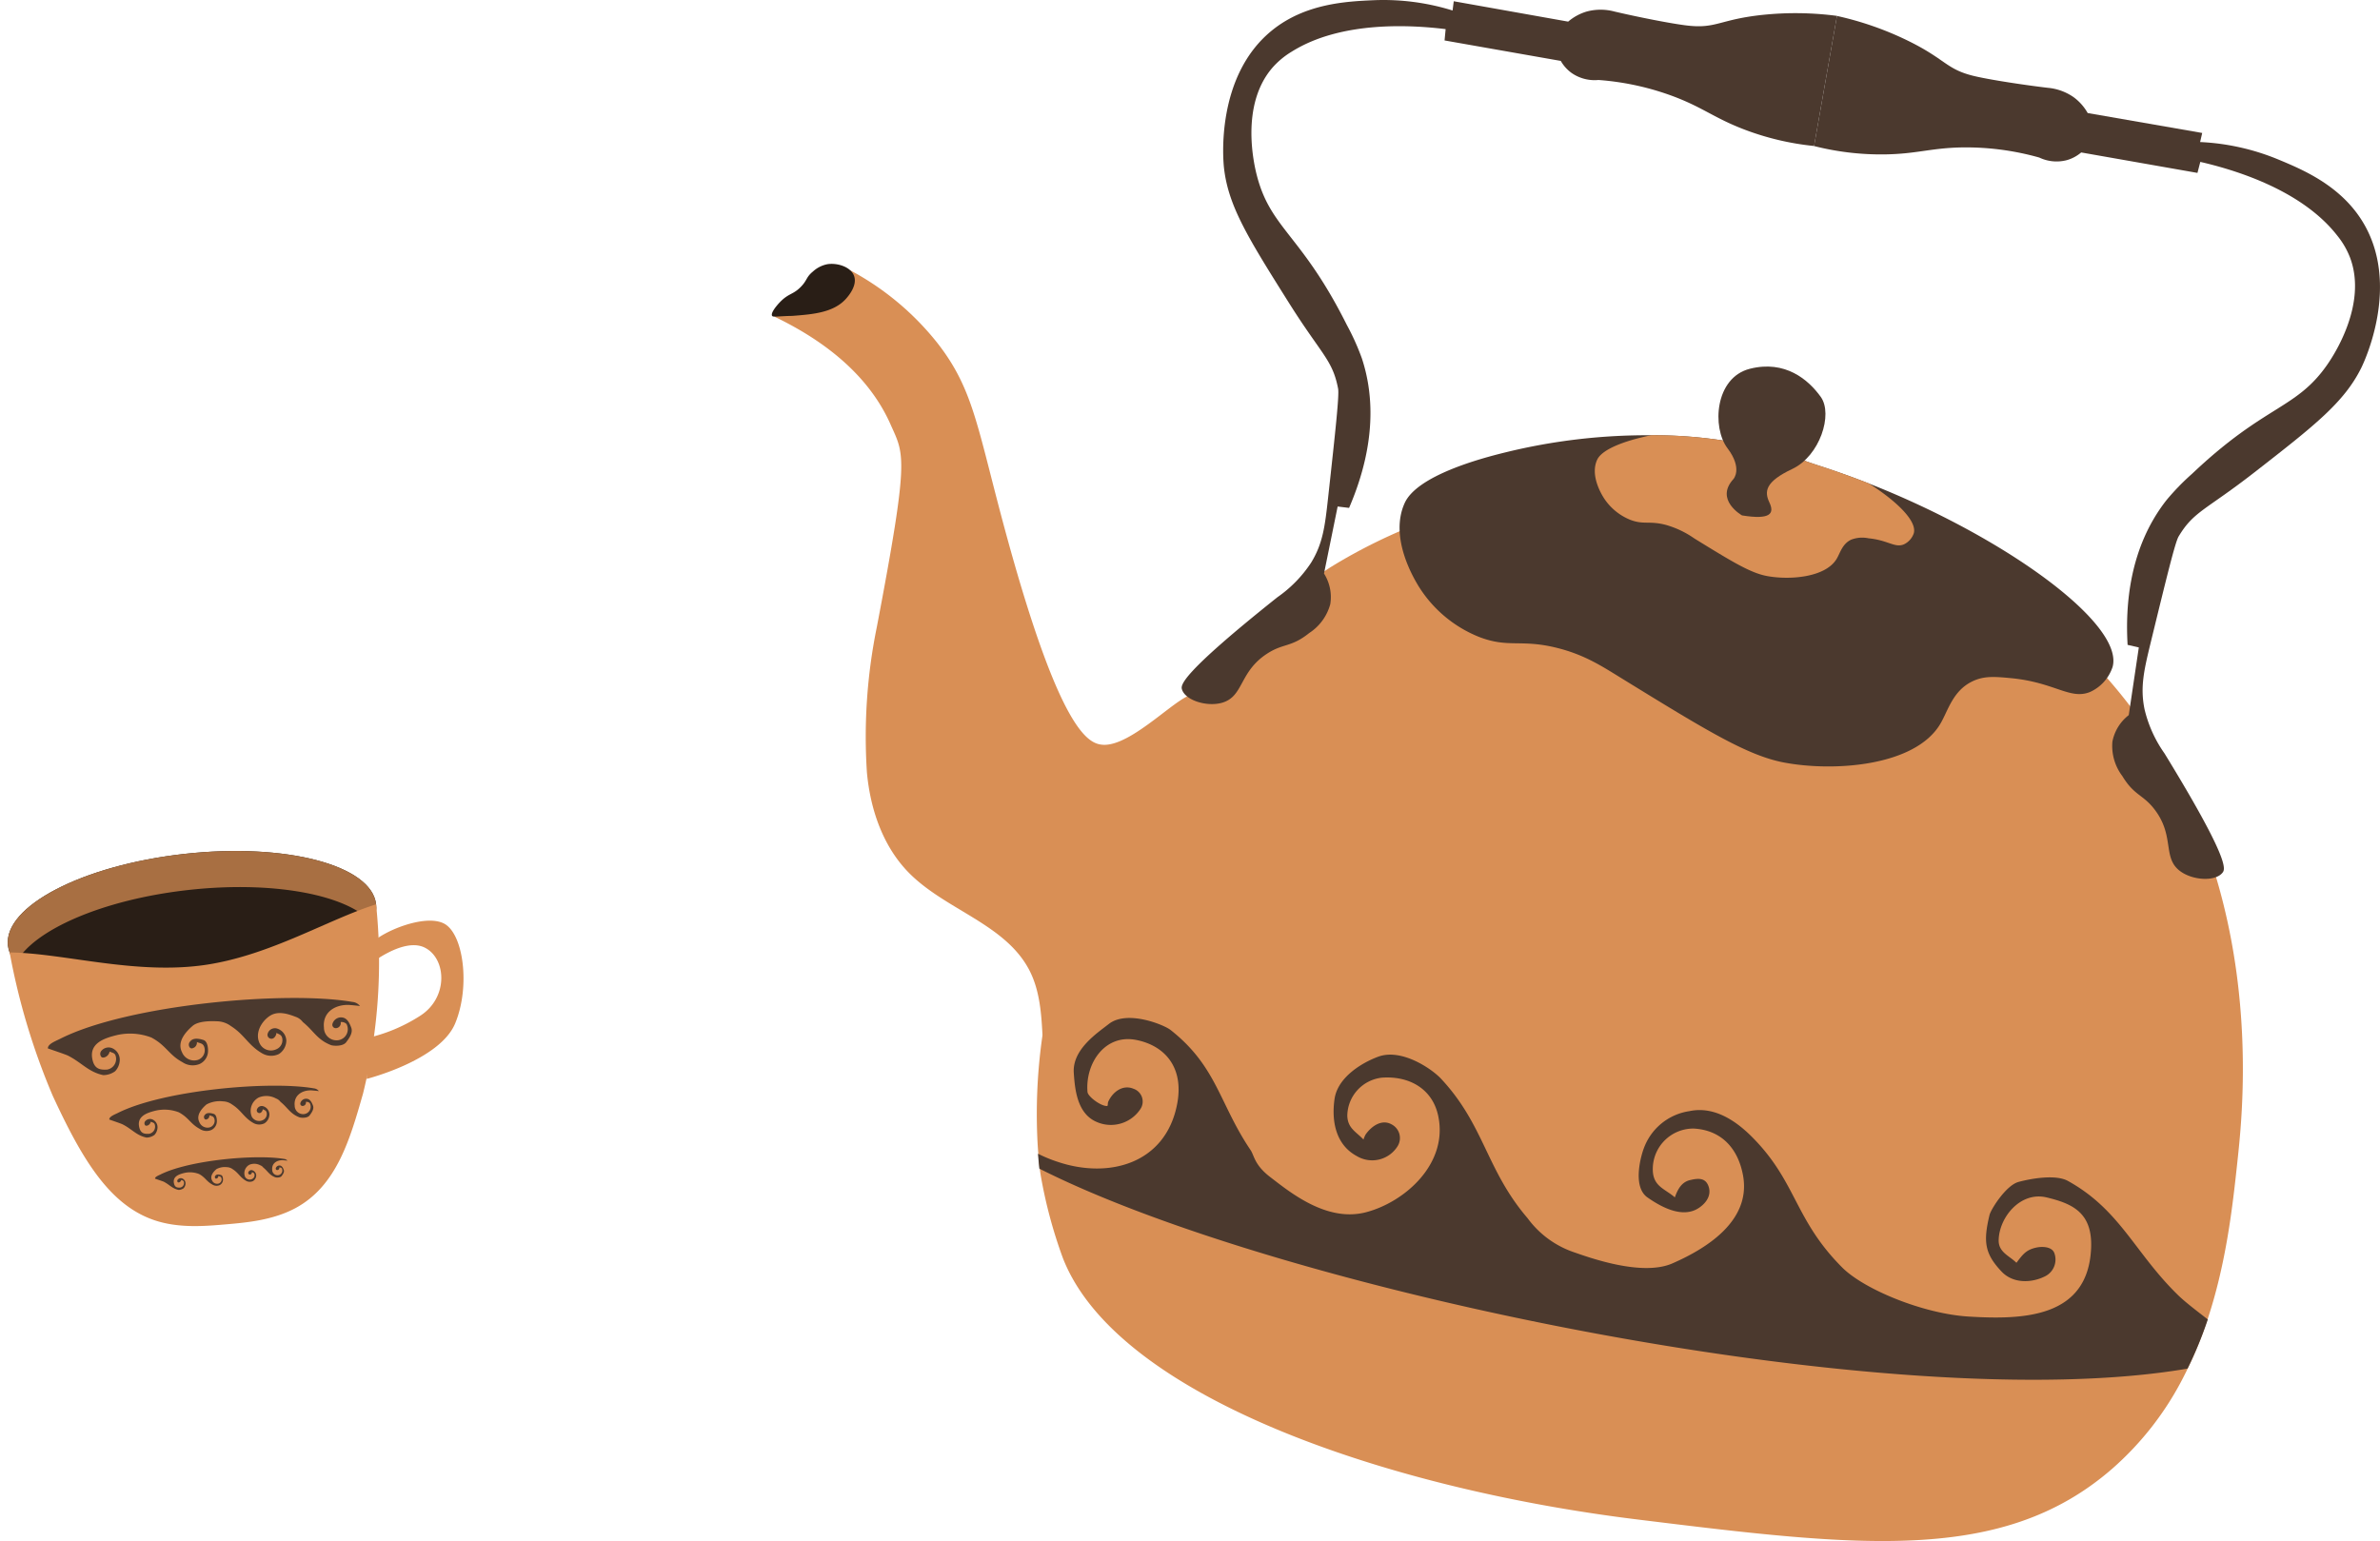 <svg xmlns="http://www.w3.org/2000/svg" width="342" height="221.485" viewBox="0 0 342 221.485"><g transform="translate(-552.986 -404.505)"><ellipse cx="26.616" cy="10.264" rx="26.616" ry="10.264" transform="translate(552.986 530.191) rotate(-6.374)" fill="#291e16"/><path d="M580.054,536.407c12.285-1.372,22.971.7,26.437,4.749a4.606,4.606,0,0,0,.575-2.69c-.629-5.633-12.982-8.877-27.591-7.245s-25.942,7.522-25.312,13.155a4.61,4.61,0,0,0,1.155,2.5C557.8,542.164,567.769,537.78,580.054,536.407Z" transform="translate(-0.036 -3.985)" fill="#a86f42"/><path d="M554.417,545.632a97.664,97.664,0,0,0,6.193,20.6c4.131,8.93,8.069,15.667,14.6,17.879,3.514,1.189,7.284.86,10.393.589,2.824-.246,6.638-.579,9.892-2.33,5.922-3.186,7.838-9.91,9.711-16.489a79.184,79.184,0,0,0,1.866-27.166c-6.883,2.172-15.025,7.22-24.239,8.66C572.678,548.963,562.185,545.7,554.417,545.632Z" transform="translate(-0.045 -4.235)" fill="#d98f55"/><path d="M607.455,547.689s5.127-4.249,8.279-2.676,3.443,7.318-.82,9.895a23.648,23.648,0,0,1-7.53,3.116l.009,5.855s10.5-2.654,12.708-7.976,1.183-12.91-1.6-14.349-8.971,1.178-10.526,2.927A2.564,2.564,0,0,0,607.455,547.689Z" transform="translate(-1.708 -4.311)" fill="#d98f55"/><path d="M667.89,451.282c10.74,5.15,14.873,11.378,16.7,15.508,1.962,4.424,2.721,4.423-1.974,29.072a78.733,78.733,0,0,0-1.432,20.9c.476,5.263,2.264,10.573,5.947,14.363,5.287,5.44,14.039,7.436,17.456,14.208,1.494,2.961,1.688,6.385,1.853,9.7,7.969-7.618,12.221-18.2,16.388-28.2.923-2.216,8.974-19.343,5.459-21.146-1.657-.851-9.019,7.629-13.368,7.112-1.972-.234-5.967-2.075-13.493-29.412-4.377-15.9-4.724-21.441-10.155-28.37a40.028,40.028,0,0,0-12.433-10.368Z" transform="translate(-3.626 -1.267)" fill="#d98f55"/><path d="M874.627,597.658a55.426,55.426,0,0,1-3.027,7.021,44.111,44.111,0,0,1-10.241,13.175c-15.8,13.746-36.455,11.2-68.272,7.288-36.217-4.456-74.782-17.743-82.506-37.549a68.179,68.179,0,0,1-3.212-12.025s-.136-.83-.269-2.315c-.053-.609-.109-1.327-.158-2.145a78.882,78.882,0,0,1,2.209-23.239c10.494-41.507,39.958-59.63,39.958-59.63,34.807-21.416,86.736-14.325,113.171,17.923,21.47,26.181,17.976,59.02,17.119,67.092C878.677,580.022,877.735,588.91,874.627,597.658Z" transform="translate(-4.855 -2.256)" fill="#d98f55"/><path d="M728.356,503.562c-.167-.591-.209-2.126,13.719-13.218a18.292,18.292,0,0,0,4.85-4.975c1.689-2.752,1.99-5.238,2.444-9.374,1.075-9.795,1.61-14.712,1.429-15.646-.8-4.15-2.369-4.849-7.1-12.376-5.8-9.231-8.695-13.847-9.3-19.39-.1-.908-1.263-13.1,6.913-19.715,4.8-3.885,10.747-4.157,14.54-4.33a33.437,33.437,0,0,1,11.4,1.476l.168-1.329,16.442,2.927a7.252,7.252,0,0,1,2.673-1.451,7.691,7.691,0,0,1,3.974,0c2.964.7,8.168,1.761,10.573,2.026,4.086.451,4.59-.9,10.772-1.549a45.559,45.559,0,0,1,10.637.15l-3.29,18.7a39.157,39.157,0,0,1-9.986-2.353c-4.236-1.612-5.833-3.073-9.91-4.658A38.864,38.864,0,0,0,788.212,416a5.794,5.794,0,0,1-3.863-1.011,5.506,5.506,0,0,1-1.55-1.73l-16.7-2.94.155-1.629c-4.638-.566-14.906-1.292-22.12,3.239a11.716,11.716,0,0,0-2.795,2.334c-4.681,5.462-2.568,14.1-2.2,15.511,2,7.664,6.416,8.436,12.919,21.438a34.919,34.919,0,0,1,2.159,4.8c2.762,8.385.324,16.465-1.838,21.491l-1.643-.2-1.96,9.634a6.333,6.333,0,0,1,.9,4.4,7.188,7.188,0,0,1-3.026,4.149c-2.615,2.1-3.723,1.438-6.091,2.991-3.965,2.6-3.318,6.071-6.356,7.007C731.972,506.161,728.809,505.156,728.356,503.562Z" transform="translate(-5.533 0)" fill="#4b392e"/><path d="M880.887,529.957c.359-.5.923-1.926-8.382-17.108a18.281,18.281,0,0,1-2.86-6.332c-.649-3.163-.083-5.6.9-9.645,2.333-9.573,3.51-14.377,4-15.194,2.172-3.626,3.883-3.749,10.894-9.211,8.6-6.7,12.9-10.046,15.366-15.048.4-.82,5.66-11.884.231-20.89-3.189-5.293-8.682-7.576-12.188-9.034a33.419,33.419,0,0,0-11.217-2.5l.3-1.306-16.454-2.862a7.242,7.242,0,0,0-2.016-2.276,7.678,7.678,0,0,0-3.736-1.353c-3.024-.356-8.278-1.133-10.63-1.705-3.994-.97-4.006-2.417-9.6-5.133a45.567,45.567,0,0,0-10.051-3.49l-3.29,18.7a39.164,39.164,0,0,0,10.189,1.2c4.532-.068,6.531-.9,10.906-1a38.854,38.854,0,0,1,11.27,1.454,5.787,5.787,0,0,0,3.976.368,5.492,5.492,0,0,0,2.047-1.1l16.706,2.939.411-1.583c4.553,1.051,14.451,3.874,19.685,10.6a11.7,11.7,0,0,1,1.83,3.148c2.535,6.731-2.4,14.129-3.227,15.329-4.5,6.521-8.911,5.739-19.462,15.74a34.985,34.985,0,0,0-3.667,3.771c-5.458,6.939-5.925,15.365-5.608,20.827l1.612.372-1.446,9.726a6.326,6.326,0,0,0-2.351,3.825,7.181,7.181,0,0,0,1.428,4.932c1.739,2.87,3.007,2.623,4.7,4.89,2.84,3.8,1.046,6.839,3.582,8.756C876.6,531.166,879.918,531.3,880.887,529.957Z" transform="translate(-8.494 -0.075)" fill="#4b392e"/><path d="M863.114,502.391a6.01,6.01,0,0,1-3.228,3.6c-2.87,1.18-5.07-1.372-11.316-1.975-2.372-.227-3.93-.355-5.6.453-2.86,1.372-3.5,4.263-4.637,6.15-3.629,6.051-15.247,6.878-22.445,5.514-5.3-1.006-11.286-4.693-23.276-12.069-2.921-1.8-5.343-3.389-9.22-4.375-5.346-1.36-7.064.063-11.386-1.633a18.154,18.154,0,0,1-8.63-7.278c-.689-1.141-4.234-7.023-1.981-11.951,1.8-3.94,10.877-6.389,14.414-7.253A85.252,85.252,0,0,1,796.8,469.1a66.206,66.206,0,0,1,21.819,3.573c.7.264,1.4.5,2.1.731,2.484.8,4.95,1.678,7.371,2.627C847.888,483.824,864.793,496.264,863.114,502.391Z" transform="translate(-6.553 -2.038)" fill="#4b392e"/><path d="M835.462,483.177a2.712,2.712,0,0,1-1.445,1.612c-1.285.526-2.267-.612-5.063-.88a4.407,4.407,0,0,0-2.5.2c-1.284.615-1.57,1.912-2.08,2.755-1.618,2.7-6.817,3.073-10.039,2.462-2.371-.448-5.055-2.095-10.417-5.4a13.62,13.62,0,0,0-4.123-1.954c-2.394-.612-3.162.025-5.1-.729a8.152,8.152,0,0,1-3.855-3.255c-.308-.515-1.893-3.145-.887-5.35.8-1.764,4.865-2.864,6.445-3.245.443-.107.883-.206,1.315-.3a66.206,66.206,0,0,1,21.819,3.573c.7.264,1.4.5,2.1.731,2.484.8,4.95,1.678,7.371,2.627C833.221,478.72,835.923,481.49,835.462,483.177Z" transform="translate(-7.467 -2.038)" fill="#d98f55"/><path d="M811.359,480.3s-3.98-2.239-1.235-5.227c0,0,1.372-1.494-.864-4.44s-1.824-10.142,3.233-11.412,8.384,1.545,10.179,4.045-.146,8.494-4.08,10.35-4.042,3.255-3.3,4.828S815.484,480.966,811.359,480.3Z" transform="translate(-8.046 -1.717)" fill="#4b392e"/><g transform="translate(702.146 550.812)"><path d="M875.1,598.906a55.57,55.57,0,0,1-2.912,7.07c-42.1,7.2-130.333-11.2-164.992-28.744-.063-.607-.131-1.325-.192-2.141a20.052,20.052,0,0,0,2.885,1.183c7.436,2.481,15.484.172,17.11-8.326,1.008-5.246-1.749-8.386-5.864-9.206-4.536-.906-7.364,3.4-7.017,7.476.058.67,1.995,2.107,2.857,2.009.107-.2.02-.377.131-.628.63-1.391,2.073-2.482,3.6-1.853a1.939,1.939,0,0,1,1.016,2.919,5.082,5.082,0,0,1-6.276,1.862c-2.791-1.18-3.141-4.608-3.3-7.061-.228-3.373,3.389-5.73,5.035-7.024,2.613-2.051,7.892.1,8.859.851,6.68,5.25,7,10.595,11.506,17.266.551.814.532,2.131,2.855,3.907,2.87,2.2,8.128,6.512,13.756,5.029s11.885-7.052,10.331-13.955c-.879-3.883-4.256-5.655-8.057-5.382a5.584,5.584,0,0,0-4.981,5.455c.044,1.823,1.265,2.313,2.327,3.439a3.962,3.962,0,0,1,.3-.718c.835-1.2,2.33-2.263,3.751-1.456a2.213,2.213,0,0,1,.868,3.1,4.3,4.3,0,0,1-5.9,1.439c-3.012-1.621-3.643-5.033-3.177-8.211s4.067-5.254,6.275-6.062c3.361-1.238,7.7,1.756,8.994,3.135,6.278,6.7,6.492,13.112,12.473,20.082a13.744,13.744,0,0,0,6.629,4.878c2.079.716,9.766,3.547,14.178,1.613,4.624-2.021,11.354-5.986,10.15-12.626-.712-3.9-3.108-6.53-7.081-6.752a5.825,5.825,0,0,0-5.884,6.078c.1,2.27,1.776,2.593,3.164,3.812.4-1.141.96-2.2,2.188-2.486.995-.231,2.107-.414,2.6.757s-.031,2.316-1.226,3.169c-2.42,1.733-5.638-.136-7.494-1.431-2.27-1.589-.849-6.231-.532-7.041a8.249,8.249,0,0,1,6.554-5.361c3.886-.828,7.176,1.841,9.171,3.88,6.257,6.381,5.941,11.72,12.775,18.578,3.174,3.186,11.691,6.663,18.15,7.063,7.814.476,17.176.243,17.628-9.789.235-5.119-2.644-6.436-6.389-7.332s-6.806,2.827-6.893,6.116c-.052,1.76,1.539,2.269,2.554,3.279.892-1.164,1.36-1.894,2.96-2.208.626-.123,2.057-.177,2.465.756a2.688,2.688,0,0,1-1.221,3.348c-2,1.044-4.694,1.113-6.343-.638-2.416-2.562-2.657-4.275-1.727-8.134.194-.794,2.356-4.256,4.167-4.746s5.335-1.113,7.088-.148c7.578,4.189,9.626,10.417,15.931,16.509C871.9,596.444,873.452,597.631,875.1,598.906Z" transform="translate(-707.006 -555.579)" fill="#4b392e"/></g><g transform="translate(559.86 547.943)"><path d="M560.084,559.855c.016-.632.962-.974,1.819-1.4,9.629-4.856,32.288-6.945,41.952-5.276a1.558,1.558,0,0,1,1.084.591c-.225-.042-1.363-.152-1.663-.16-1.978-.048-3.75,1.1-3.514,3.276a1.81,1.81,0,0,0,2.1,1.788,1.6,1.6,0,0,0,1.14-2.323.991.991,0,0,0-.838-.274c-.012.055.022.092.015.162a.729.729,0,0,1-.731.713.489.489,0,0,1-.461-.629,1.281,1.281,0,0,1,1.376-.913c.761.077,1.1.879,1.319,1.459.3.8-.393,1.634-.7,2.069-.478.689-1.912.561-2.2.45-2-.773-2.474-2.039-4.055-3.316a2.154,2.154,0,0,0-.978-.732c-.856-.319-2.444-.969-3.693-.2s-2.347,2.583-1.46,4.133a1.8,1.8,0,0,0,2.343.7,1.41,1.41,0,0,0,.8-1.686c-.145-.436-.477-.464-.816-.658a.944.944,0,0,1-.019.2c-.112.352-.394.719-.8.63a.56.56,0,0,1-.439-.685,1.086,1.086,0,0,1,1.317-.783,1.894,1.894,0,0,1,1.374,1.746,2.329,2.329,0,0,1-1.065,1.928,2.556,2.556,0,0,1-2.4-.091c-2.012-1.154-2.538-2.685-4.5-3.924a3.47,3.47,0,0,0-1.961-.687c-.555-.018-2.62-.134-3.542.661-.966.83-2.3,2.285-1.516,3.8a1.873,1.873,0,0,0,2.209,1.106,1.471,1.471,0,0,0,.97-1.9c-.192-.54-.621-.494-1.046-.686a.836.836,0,0,1-.344.762c-.223.13-.478.256-.685.01a.651.651,0,0,1,.061-.855c.456-.6,1.371-.384,1.916-.209.665.215.666,1.441.649,1.66a2.081,2.081,0,0,1-1.185,1.779,2.629,2.629,0,0,1-2.5-.258c-1.982-1.077-2.3-2.389-4.459-3.539a8.559,8.559,0,0,0-4.9-.361c-1.921.464-4.163,1.213-3.53,3.668.322,1.253,1.115,1.358,2.085,1.3a1.548,1.548,0,0,0,1.211-1.986c-.117-.428-.539-.434-.859-.6a1.09,1.09,0,0,1-.551.753c-.141.076-.483.195-.651,0a.679.679,0,0,1,.048-.9,1.347,1.347,0,0,1,1.578-.316,1.807,1.807,0,0,1,1.02,1.835,2.42,2.42,0,0,1-.655,1.455,2.964,2.964,0,0,1-1.7.56c-2.138-.449-3.094-1.8-5.067-2.8C562.678,560.738,560.577,560.041,560.084,559.855Z" transform="translate(-560.084 -552.616)" fill="#4b392e"/></g><g transform="translate(568.684 560.544)"><path d="M569.2,570.49c.012-.425.646-.655,1.221-.937,6.466-3.261,21.682-4.664,28.171-3.543a1.042,1.042,0,0,1,.728.4c-.151-.028-.915-.1-1.117-.108-1.329-.032-2.518.742-2.36,2.2a1.215,1.215,0,0,0,1.408,1.2,1.074,1.074,0,0,0,.766-1.561.664.664,0,0,0-.563-.183c-.008.037.016.062.01.107a.489.489,0,0,1-.491.479.329.329,0,0,1-.31-.422.862.862,0,0,1,.925-.614c.511.052.738.591.886.98.2.536-.264,1.1-.467,1.39-.323.462-1.284.376-1.479.3-1.343-.519-1.662-1.369-2.723-2.227a1.441,1.441,0,0,0-.656-.491,2.88,2.88,0,0,0-2.479-.131,2.178,2.178,0,0,0-.981,2.775,1.206,1.206,0,0,0,1.573.473.948.948,0,0,0,.536-1.132c-.1-.293-.32-.312-.548-.442a.663.663,0,0,1-.014.131c-.076.236-.264.483-.536.423a.376.376,0,0,1-.294-.46.73.73,0,0,1,.884-.526,1.272,1.272,0,0,1,.924,1.173,1.563,1.563,0,0,1-.716,1.294,1.716,1.716,0,0,1-1.614-.061c-1.35-.774-1.7-1.8-3.02-2.634a2.327,2.327,0,0,0-1.317-.462,4.023,4.023,0,0,0-2.378.444c-.65.558-1.543,1.535-1.018,2.551a1.258,1.258,0,0,0,1.484.743.987.987,0,0,0,.651-1.277c-.129-.363-.416-.332-.7-.461a.561.561,0,0,1-.23.511c-.15.087-.322.172-.46.007a.436.436,0,0,1,.042-.574c.306-.4.92-.259,1.285-.14.447.144.447.967.437,1.115a1.4,1.4,0,0,1-.8,1.2,1.763,1.763,0,0,1-1.679-.173c-1.332-.723-1.546-1.6-2.994-2.376a5.736,5.736,0,0,0-3.293-.243c-1.29.311-2.8.814-2.371,2.463.217.842.749.912,1.4.871a1.04,1.04,0,0,0,.814-1.334c-.079-.288-.362-.291-.577-.4a.734.734,0,0,1-.37.505c-.095.05-.324.131-.437,0a.455.455,0,0,1,.031-.6.9.9,0,0,1,1.06-.212,1.213,1.213,0,0,1,.684,1.233,1.625,1.625,0,0,1-.44.976,1.988,1.988,0,0,1-1.142.376c-1.436-.3-2.077-1.21-3.4-1.884C570.938,571.082,569.527,570.613,569.2,570.49Z" transform="translate(-569.196 -565.628)" fill="#4b392e"/></g><g transform="translate(575.261 570.834)"><path d="M575.987,579.326c.008-.268.409-.414.772-.593,4.087-2.06,13.7-2.947,17.8-2.239a.662.662,0,0,1,.46.251c-.095-.017-.578-.065-.7-.068-.84-.02-1.592.469-1.491,1.391a.768.768,0,0,0,.89.758.678.678,0,0,0,.483-.986.42.42,0,0,0-.355-.116c0,.023.01.039.007.069a.31.31,0,0,1-.311.3.208.208,0,0,1-.2-.267.545.545,0,0,1,.584-.387c.323.033.467.373.56.62.13.338-.167.693-.294.877-.2.292-.812.238-.935.191-.849-.327-1.05-.865-1.721-1.407a.9.9,0,0,0-.414-.31,1.82,1.82,0,0,0-1.567-.083,1.377,1.377,0,0,0-.62,1.754.762.762,0,0,0,.994.3.6.6,0,0,0,.339-.716c-.062-.185-.2-.2-.347-.279a.4.4,0,0,1-.008.083c-.048.149-.168.305-.339.266a.236.236,0,0,1-.186-.29.461.461,0,0,1,.559-.333.805.805,0,0,1,.584.742.99.99,0,0,1-.452.817,1.084,1.084,0,0,1-1.02-.039c-.854-.489-1.077-1.139-1.909-1.665a1.475,1.475,0,0,0-.832-.292,2.548,2.548,0,0,0-1.5.28c-.41.352-.974.97-.643,1.612a.794.794,0,0,0,.937.469.623.623,0,0,0,.412-.807c-.081-.229-.263-.21-.444-.292a.354.354,0,0,1-.146.323c-.094.055-.2.108-.291,0a.275.275,0,0,1,.026-.362c.194-.254.582-.164.813-.089.283.091.283.611.276.7a.885.885,0,0,1-.5.755,1.114,1.114,0,0,1-1.06-.109c-.842-.457-.977-1.014-1.892-1.5a3.625,3.625,0,0,0-2.081-.154c-.814.2-1.766.515-1.5,1.556.137.532.473.576.884.551a.658.658,0,0,0,.514-.844c-.05-.182-.229-.184-.365-.256a.462.462,0,0,1-.233.32c-.06.032-.205.082-.276,0a.289.289,0,0,1,.019-.382.573.573,0,0,1,.67-.134.764.764,0,0,1,.432.779,1.022,1.022,0,0,1-.277.617,1.263,1.263,0,0,1-.721.238c-.907-.192-1.313-.765-2.151-1.191C577.088,579.7,576.2,579.4,575.987,579.326Z" transform="translate(-575.987 -576.254)" fill="#4b392e"/></g><path d="M675.52,443.708c1.437-.211,3.411.4,3.836,1.769s-.882,2.858-1.177,3.19c-1.782,2.009-4.78,2.244-7.581,2.464-.392.031-.408,0-1.518.062-1.169.06-1.415.1-1.523-.051-.254-.367.561-1.4,1.138-1.993,1.247-1.286,1.863-1.032,2.989-2.186.938-.963.73-1.366,1.717-2.183A4.292,4.292,0,0,1,675.52,443.708Z" transform="translate(-3.614 -1.236)" fill="#291e16"/></g></svg>